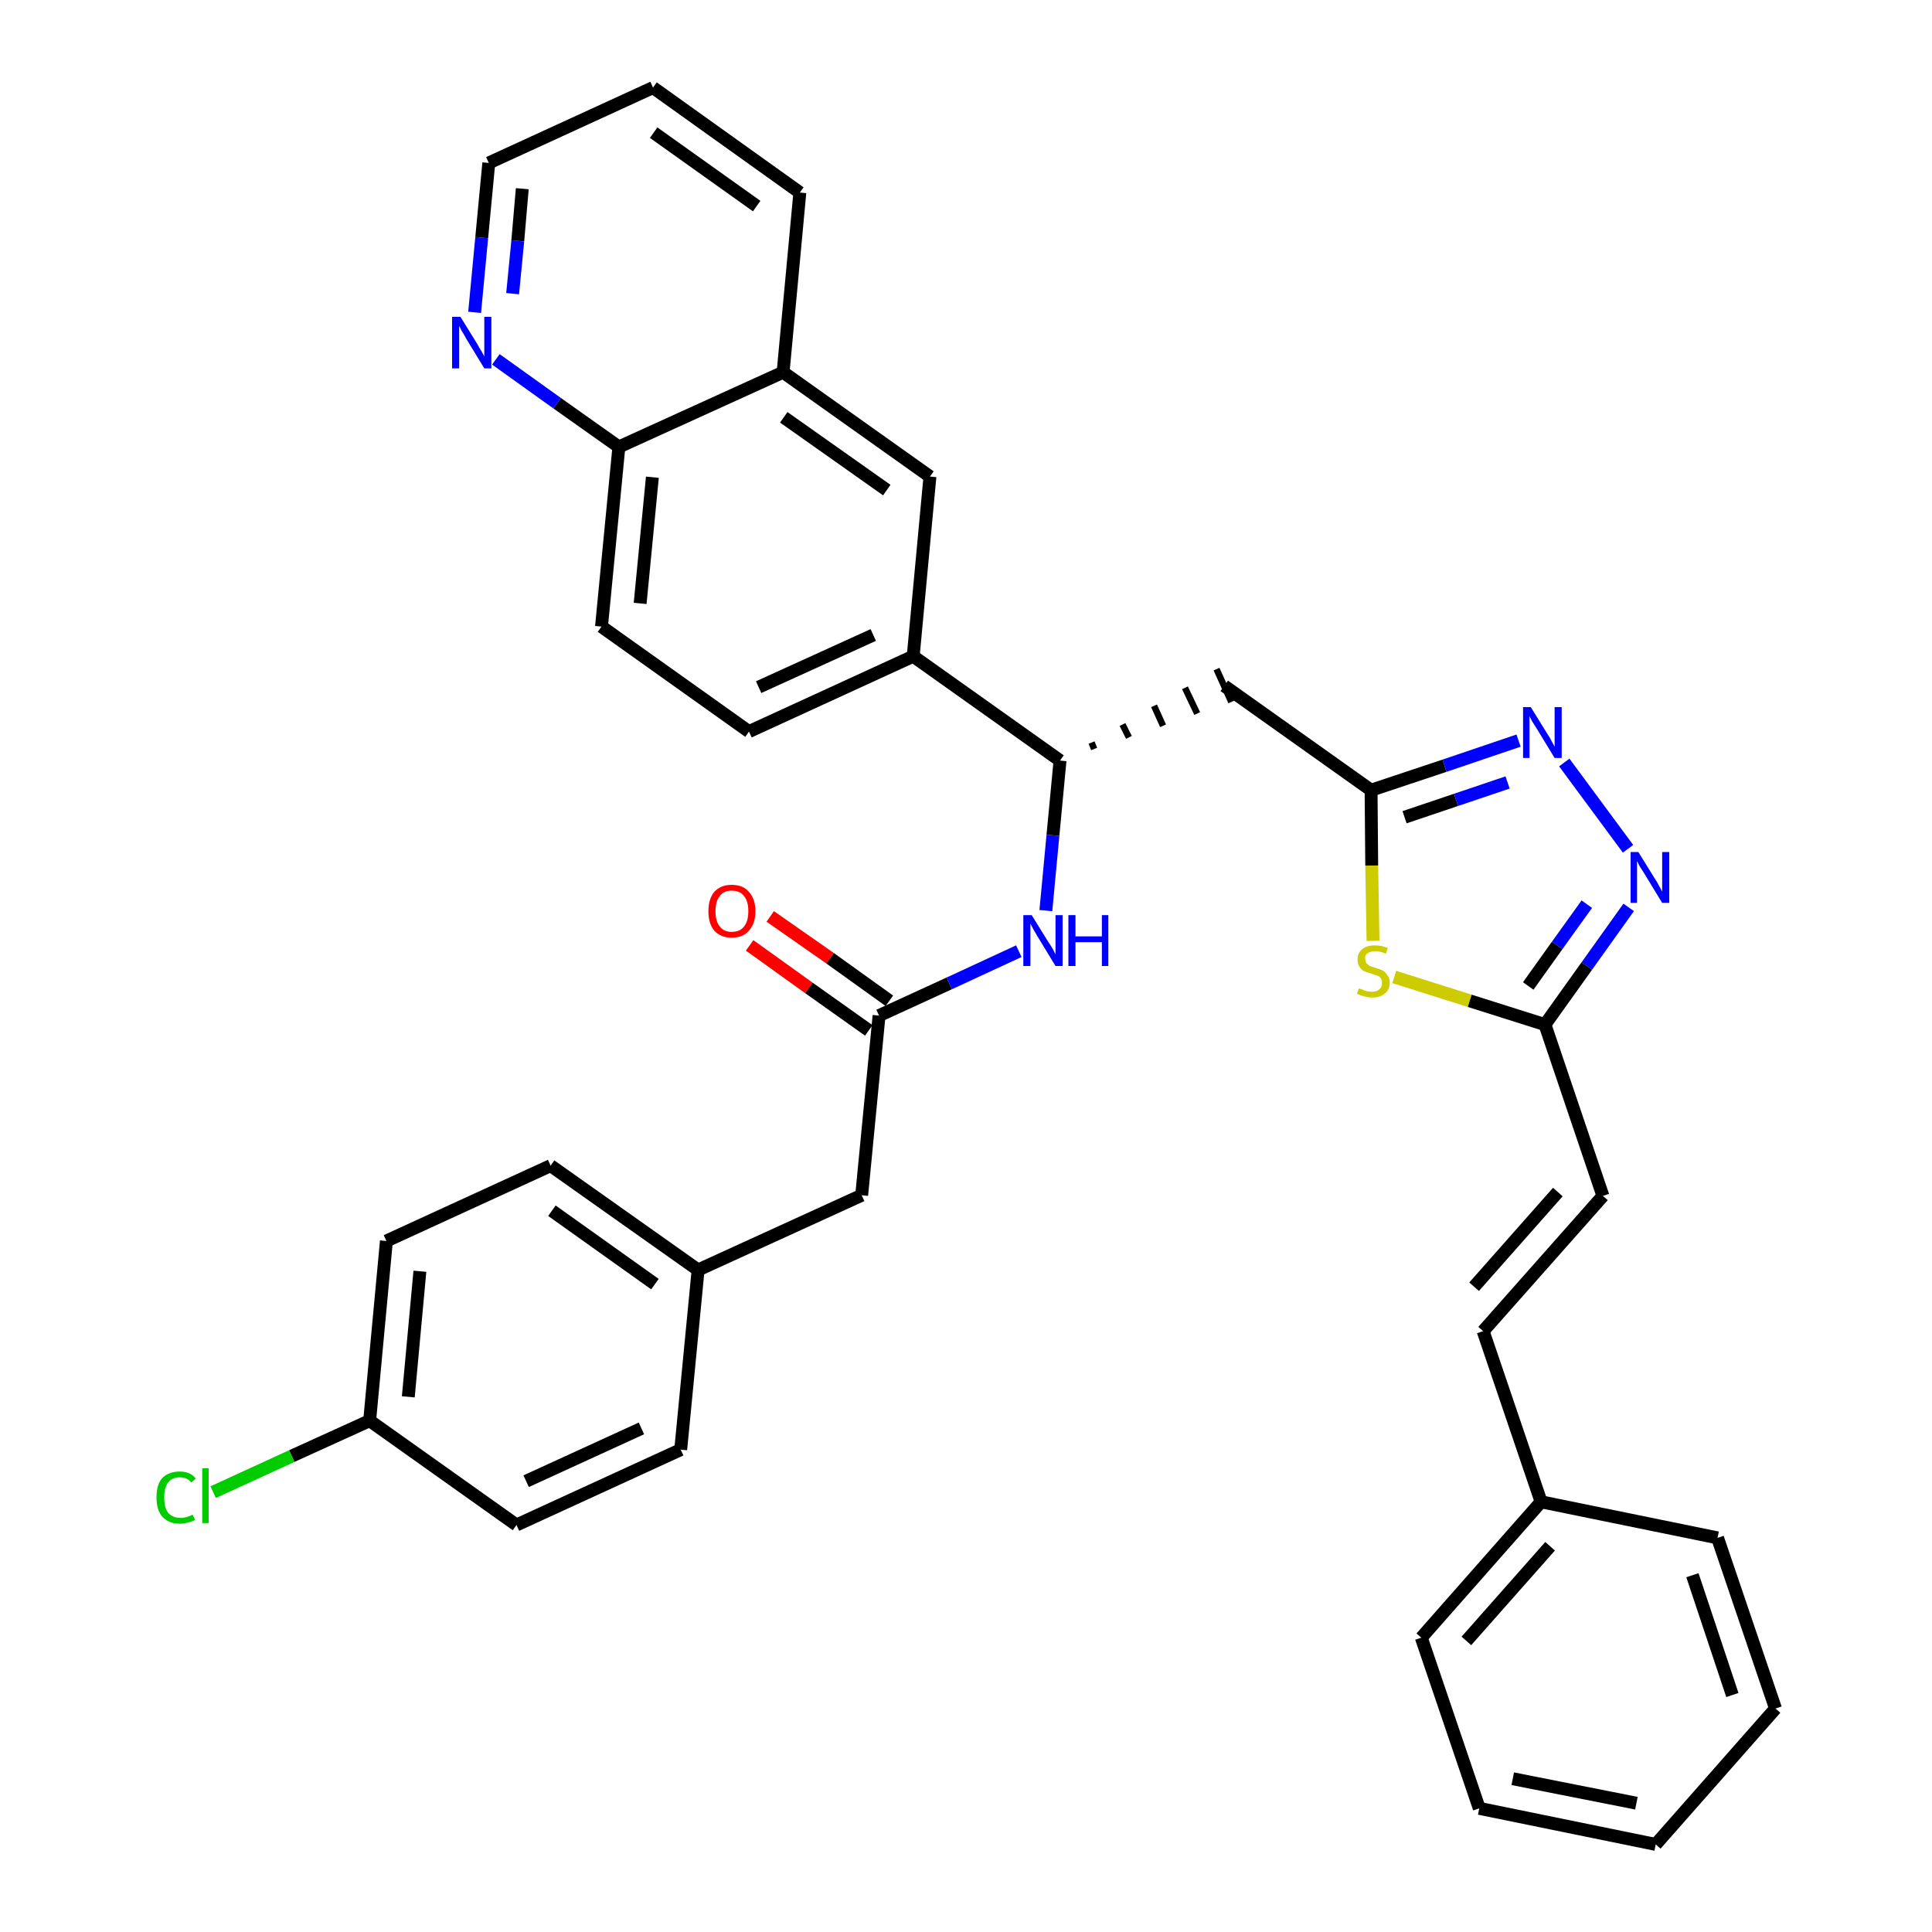 <?xml version='1.0' encoding='iso-8859-1'?>
<svg version='1.1' baseProfile='full'
              xmlns='http://www.w3.org/2000/svg'
                      xmlns:rdkit='http://www.rdkit.org/xml'
                      xmlns:xlink='http://www.w3.org/1999/xlink'
                  xml:space='preserve'
width='300px' height='300px' viewBox='0 0 300 300'>
<!-- END OF HEADER -->
<path class='bond-0 atom-0 atom-1' d='M 116.4,146.8 L 125.6,153.4' style='fill:none;fill-rule:evenodd;stroke:#FF0000;stroke-width:2.0px;stroke-linecap:butt;stroke-linejoin:miter;stroke-opacity:1' />
<path class='bond-0 atom-0 atom-1' d='M 125.6,153.4 L 134.9,160.0' style='fill:none;fill-rule:evenodd;stroke:#000000;stroke-width:2.0px;stroke-linecap:butt;stroke-linejoin:miter;stroke-opacity:1' />
<path class='bond-0 atom-0 atom-1' d='M 119.6,142.3 L 128.9,148.8' style='fill:none;fill-rule:evenodd;stroke:#FF0000;stroke-width:2.0px;stroke-linecap:butt;stroke-linejoin:miter;stroke-opacity:1' />
<path class='bond-0 atom-0 atom-1' d='M 128.9,148.8 L 138.1,155.4' style='fill:none;fill-rule:evenodd;stroke:#000000;stroke-width:2.0px;stroke-linecap:butt;stroke-linejoin:miter;stroke-opacity:1' />
<path class='bond-1 atom-1 atom-2' d='M 136.5,157.7 L 133.8,185.6' style='fill:none;fill-rule:evenodd;stroke:#000000;stroke-width:2.0px;stroke-linecap:butt;stroke-linejoin:miter;stroke-opacity:1' />
<path class='bond-9 atom-1 atom-10' d='M 136.5,157.7 L 147.4,152.7' style='fill:none;fill-rule:evenodd;stroke:#000000;stroke-width:2.0px;stroke-linecap:butt;stroke-linejoin:miter;stroke-opacity:1' />
<path class='bond-9 atom-1 atom-10' d='M 147.4,152.7 L 158.2,147.7' style='fill:none;fill-rule:evenodd;stroke:#0000FF;stroke-width:2.0px;stroke-linecap:butt;stroke-linejoin:miter;stroke-opacity:1' />
<path class='bond-2 atom-2 atom-3' d='M 133.8,185.6 L 108.4,197.2' style='fill:none;fill-rule:evenodd;stroke:#000000;stroke-width:2.0px;stroke-linecap:butt;stroke-linejoin:miter;stroke-opacity:1' />
<path class='bond-3 atom-3 atom-4' d='M 108.4,197.2 L 85.5,181.0' style='fill:none;fill-rule:evenodd;stroke:#000000;stroke-width:2.0px;stroke-linecap:butt;stroke-linejoin:miter;stroke-opacity:1' />
<path class='bond-3 atom-3 atom-4' d='M 101.7,199.4 L 85.7,188.0' style='fill:none;fill-rule:evenodd;stroke:#000000;stroke-width:2.0px;stroke-linecap:butt;stroke-linejoin:miter;stroke-opacity:1' />
<path class='bond-35 atom-9 atom-3' d='M 105.7,225.1 L 108.4,197.2' style='fill:none;fill-rule:evenodd;stroke:#000000;stroke-width:2.0px;stroke-linecap:butt;stroke-linejoin:miter;stroke-opacity:1' />
<path class='bond-4 atom-4 atom-5' d='M 85.5,181.0 L 60.0,192.7' style='fill:none;fill-rule:evenodd;stroke:#000000;stroke-width:2.0px;stroke-linecap:butt;stroke-linejoin:miter;stroke-opacity:1' />
<path class='bond-5 atom-5 atom-6' d='M 60.0,192.7 L 57.4,220.6' style='fill:none;fill-rule:evenodd;stroke:#000000;stroke-width:2.0px;stroke-linecap:butt;stroke-linejoin:miter;stroke-opacity:1' />
<path class='bond-5 atom-5 atom-6' d='M 65.2,197.4 L 63.4,216.9' style='fill:none;fill-rule:evenodd;stroke:#000000;stroke-width:2.0px;stroke-linecap:butt;stroke-linejoin:miter;stroke-opacity:1' />
<path class='bond-6 atom-6 atom-7' d='M 57.4,220.6 L 45.3,226.1' style='fill:none;fill-rule:evenodd;stroke:#000000;stroke-width:2.0px;stroke-linecap:butt;stroke-linejoin:miter;stroke-opacity:1' />
<path class='bond-6 atom-6 atom-7' d='M 45.3,226.1 L 33.1,231.7' style='fill:none;fill-rule:evenodd;stroke:#00CC00;stroke-width:2.0px;stroke-linecap:butt;stroke-linejoin:miter;stroke-opacity:1' />
<path class='bond-7 atom-6 atom-8' d='M 57.4,220.6 L 80.2,236.8' style='fill:none;fill-rule:evenodd;stroke:#000000;stroke-width:2.0px;stroke-linecap:butt;stroke-linejoin:miter;stroke-opacity:1' />
<path class='bond-8 atom-8 atom-9' d='M 80.2,236.8 L 105.7,225.1' style='fill:none;fill-rule:evenodd;stroke:#000000;stroke-width:2.0px;stroke-linecap:butt;stroke-linejoin:miter;stroke-opacity:1' />
<path class='bond-8 atom-8 atom-9' d='M 81.7,230.0 L 99.6,221.8' style='fill:none;fill-rule:evenodd;stroke:#000000;stroke-width:2.0px;stroke-linecap:butt;stroke-linejoin:miter;stroke-opacity:1' />
<path class='bond-10 atom-10 atom-11' d='M 162.4,141.4 L 163.5,129.7' style='fill:none;fill-rule:evenodd;stroke:#0000FF;stroke-width:2.0px;stroke-linecap:butt;stroke-linejoin:miter;stroke-opacity:1' />
<path class='bond-10 atom-10 atom-11' d='M 163.5,129.7 L 164.6,118.1' style='fill:none;fill-rule:evenodd;stroke:#000000;stroke-width:2.0px;stroke-linecap:butt;stroke-linejoin:miter;stroke-opacity:1' />
<path class='bond-11 atom-11 atom-12' d='M 169.9,116.3 L 169.5,115.3' style='fill:none;fill-rule:evenodd;stroke:#000000;stroke-width:1.0px;stroke-linecap:butt;stroke-linejoin:miter;stroke-opacity:1' />
<path class='bond-11 atom-11 atom-12' d='M 175.3,114.5 L 174.3,112.5' style='fill:none;fill-rule:evenodd;stroke:#000000;stroke-width:1.0px;stroke-linecap:butt;stroke-linejoin:miter;stroke-opacity:1' />
<path class='bond-11 atom-11 atom-12' d='M 180.6,112.7 L 179.2,109.6' style='fill:none;fill-rule:evenodd;stroke:#000000;stroke-width:1.0px;stroke-linecap:butt;stroke-linejoin:miter;stroke-opacity:1' />
<path class='bond-11 atom-11 atom-12' d='M 185.9,110.8 L 184.0,106.8' style='fill:none;fill-rule:evenodd;stroke:#000000;stroke-width:1.0px;stroke-linecap:butt;stroke-linejoin:miter;stroke-opacity:1' />
<path class='bond-11 atom-11 atom-12' d='M 191.2,109.0 L 188.9,103.9' style='fill:none;fill-rule:evenodd;stroke:#000000;stroke-width:1.0px;stroke-linecap:butt;stroke-linejoin:miter;stroke-opacity:1' />
<path class='bond-25 atom-11 atom-26' d='M 164.6,118.1 L 141.8,101.9' style='fill:none;fill-rule:evenodd;stroke:#000000;stroke-width:2.0px;stroke-linecap:butt;stroke-linejoin:miter;stroke-opacity:1' />
<path class='bond-12 atom-12 atom-13' d='M 190.1,106.5 L 212.9,122.7' style='fill:none;fill-rule:evenodd;stroke:#000000;stroke-width:2.0px;stroke-linecap:butt;stroke-linejoin:miter;stroke-opacity:1' />
<path class='bond-13 atom-13 atom-14' d='M 212.9,122.7 L 224.3,118.9' style='fill:none;fill-rule:evenodd;stroke:#000000;stroke-width:2.0px;stroke-linecap:butt;stroke-linejoin:miter;stroke-opacity:1' />
<path class='bond-13 atom-13 atom-14' d='M 224.3,118.9 L 235.8,115.0' style='fill:none;fill-rule:evenodd;stroke:#0000FF;stroke-width:2.0px;stroke-linecap:butt;stroke-linejoin:miter;stroke-opacity:1' />
<path class='bond-13 atom-13 atom-14' d='M 218.1,126.9 L 226.1,124.2' style='fill:none;fill-rule:evenodd;stroke:#000000;stroke-width:2.0px;stroke-linecap:butt;stroke-linejoin:miter;stroke-opacity:1' />
<path class='bond-13 atom-13 atom-14' d='M 226.1,124.2 L 234.1,121.5' style='fill:none;fill-rule:evenodd;stroke:#0000FF;stroke-width:2.0px;stroke-linecap:butt;stroke-linejoin:miter;stroke-opacity:1' />
<path class='bond-36 atom-25 atom-13' d='M 213.2,146.1 L 213.0,134.4' style='fill:none;fill-rule:evenodd;stroke:#CCCC00;stroke-width:2.0px;stroke-linecap:butt;stroke-linejoin:miter;stroke-opacity:1' />
<path class='bond-36 atom-25 atom-13' d='M 213.0,134.4 L 212.9,122.7' style='fill:none;fill-rule:evenodd;stroke:#000000;stroke-width:2.0px;stroke-linecap:butt;stroke-linejoin:miter;stroke-opacity:1' />
<path class='bond-14 atom-14 atom-15' d='M 242.9,118.4 L 252.8,131.8' style='fill:none;fill-rule:evenodd;stroke:#0000FF;stroke-width:2.0px;stroke-linecap:butt;stroke-linejoin:miter;stroke-opacity:1' />
<path class='bond-15 atom-15 atom-16' d='M 252.9,140.9 L 246.4,150.0' style='fill:none;fill-rule:evenodd;stroke:#0000FF;stroke-width:2.0px;stroke-linecap:butt;stroke-linejoin:miter;stroke-opacity:1' />
<path class='bond-15 atom-15 atom-16' d='M 246.4,150.0 L 239.9,159.1' style='fill:none;fill-rule:evenodd;stroke:#000000;stroke-width:2.0px;stroke-linecap:butt;stroke-linejoin:miter;stroke-opacity:1' />
<path class='bond-15 atom-15 atom-16' d='M 246.4,140.4 L 241.8,146.8' style='fill:none;fill-rule:evenodd;stroke:#0000FF;stroke-width:2.0px;stroke-linecap:butt;stroke-linejoin:miter;stroke-opacity:1' />
<path class='bond-15 atom-15 atom-16' d='M 241.8,146.8 L 237.3,153.1' style='fill:none;fill-rule:evenodd;stroke:#000000;stroke-width:2.0px;stroke-linecap:butt;stroke-linejoin:miter;stroke-opacity:1' />
<path class='bond-16 atom-16 atom-17' d='M 239.9,159.1 L 248.9,185.7' style='fill:none;fill-rule:evenodd;stroke:#000000;stroke-width:2.0px;stroke-linecap:butt;stroke-linejoin:miter;stroke-opacity:1' />
<path class='bond-24 atom-16 atom-25' d='M 239.9,159.1 L 228.2,155.4' style='fill:none;fill-rule:evenodd;stroke:#000000;stroke-width:2.0px;stroke-linecap:butt;stroke-linejoin:miter;stroke-opacity:1' />
<path class='bond-24 atom-16 atom-25' d='M 228.2,155.4 L 216.5,151.7' style='fill:none;fill-rule:evenodd;stroke:#CCCC00;stroke-width:2.0px;stroke-linecap:butt;stroke-linejoin:miter;stroke-opacity:1' />
<path class='bond-17 atom-17 atom-18' d='M 248.9,185.7 L 230.3,206.7' style='fill:none;fill-rule:evenodd;stroke:#000000;stroke-width:2.0px;stroke-linecap:butt;stroke-linejoin:miter;stroke-opacity:1' />
<path class='bond-17 atom-17 atom-18' d='M 241.9,185.1 L 228.9,199.8' style='fill:none;fill-rule:evenodd;stroke:#000000;stroke-width:2.0px;stroke-linecap:butt;stroke-linejoin:miter;stroke-opacity:1' />
<path class='bond-18 atom-18 atom-19' d='M 230.3,206.7 L 239.3,233.2' style='fill:none;fill-rule:evenodd;stroke:#000000;stroke-width:2.0px;stroke-linecap:butt;stroke-linejoin:miter;stroke-opacity:1' />
<path class='bond-19 atom-19 atom-20' d='M 239.3,233.2 L 220.7,254.3' style='fill:none;fill-rule:evenodd;stroke:#000000;stroke-width:2.0px;stroke-linecap:butt;stroke-linejoin:miter;stroke-opacity:1' />
<path class='bond-19 atom-19 atom-20' d='M 240.7,240.1 L 227.7,254.8' style='fill:none;fill-rule:evenodd;stroke:#000000;stroke-width:2.0px;stroke-linecap:butt;stroke-linejoin:miter;stroke-opacity:1' />
<path class='bond-38 atom-24 atom-19' d='M 266.7,238.8 L 239.3,233.2' style='fill:none;fill-rule:evenodd;stroke:#000000;stroke-width:2.0px;stroke-linecap:butt;stroke-linejoin:miter;stroke-opacity:1' />
<path class='bond-20 atom-20 atom-21' d='M 220.7,254.3 L 229.7,280.8' style='fill:none;fill-rule:evenodd;stroke:#000000;stroke-width:2.0px;stroke-linecap:butt;stroke-linejoin:miter;stroke-opacity:1' />
<path class='bond-21 atom-21 atom-22' d='M 229.7,280.8 L 257.1,286.4' style='fill:none;fill-rule:evenodd;stroke:#000000;stroke-width:2.0px;stroke-linecap:butt;stroke-linejoin:miter;stroke-opacity:1' />
<path class='bond-21 atom-21 atom-22' d='M 234.9,276.2 L 254.1,280.0' style='fill:none;fill-rule:evenodd;stroke:#000000;stroke-width:2.0px;stroke-linecap:butt;stroke-linejoin:miter;stroke-opacity:1' />
<path class='bond-22 atom-22 atom-23' d='M 257.1,286.4 L 275.7,265.3' style='fill:none;fill-rule:evenodd;stroke:#000000;stroke-width:2.0px;stroke-linecap:butt;stroke-linejoin:miter;stroke-opacity:1' />
<path class='bond-23 atom-23 atom-24' d='M 275.7,265.3 L 266.7,238.8' style='fill:none;fill-rule:evenodd;stroke:#000000;stroke-width:2.0px;stroke-linecap:butt;stroke-linejoin:miter;stroke-opacity:1' />
<path class='bond-23 atom-23 atom-24' d='M 269.0,263.2 L 262.8,244.6' style='fill:none;fill-rule:evenodd;stroke:#000000;stroke-width:2.0px;stroke-linecap:butt;stroke-linejoin:miter;stroke-opacity:1' />
<path class='bond-26 atom-26 atom-27' d='M 141.8,101.9 L 116.3,113.6' style='fill:none;fill-rule:evenodd;stroke:#000000;stroke-width:2.0px;stroke-linecap:butt;stroke-linejoin:miter;stroke-opacity:1' />
<path class='bond-26 atom-26 atom-27' d='M 135.6,98.6 L 117.8,106.7' style='fill:none;fill-rule:evenodd;stroke:#000000;stroke-width:2.0px;stroke-linecap:butt;stroke-linejoin:miter;stroke-opacity:1' />
<path class='bond-37 atom-35 atom-26' d='M 144.4,74.0 L 141.8,101.9' style='fill:none;fill-rule:evenodd;stroke:#000000;stroke-width:2.0px;stroke-linecap:butt;stroke-linejoin:miter;stroke-opacity:1' />
<path class='bond-27 atom-27 atom-28' d='M 116.3,113.6 L 93.4,97.3' style='fill:none;fill-rule:evenodd;stroke:#000000;stroke-width:2.0px;stroke-linecap:butt;stroke-linejoin:miter;stroke-opacity:1' />
<path class='bond-28 atom-28 atom-29' d='M 93.4,97.3 L 96.1,69.4' style='fill:none;fill-rule:evenodd;stroke:#000000;stroke-width:2.0px;stroke-linecap:butt;stroke-linejoin:miter;stroke-opacity:1' />
<path class='bond-28 atom-28 atom-29' d='M 99.4,93.7 L 101.3,74.1' style='fill:none;fill-rule:evenodd;stroke:#000000;stroke-width:2.0px;stroke-linecap:butt;stroke-linejoin:miter;stroke-opacity:1' />
<path class='bond-29 atom-29 atom-30' d='M 96.1,69.4 L 86.5,62.6' style='fill:none;fill-rule:evenodd;stroke:#000000;stroke-width:2.0px;stroke-linecap:butt;stroke-linejoin:miter;stroke-opacity:1' />
<path class='bond-29 atom-29 atom-30' d='M 86.5,62.6 L 77.0,55.8' style='fill:none;fill-rule:evenodd;stroke:#0000FF;stroke-width:2.0px;stroke-linecap:butt;stroke-linejoin:miter;stroke-opacity:1' />
<path class='bond-39 atom-34 atom-29' d='M 121.6,57.8 L 96.1,69.4' style='fill:none;fill-rule:evenodd;stroke:#000000;stroke-width:2.0px;stroke-linecap:butt;stroke-linejoin:miter;stroke-opacity:1' />
<path class='bond-30 atom-30 atom-31' d='M 73.7,48.5 L 74.8,36.9' style='fill:none;fill-rule:evenodd;stroke:#0000FF;stroke-width:2.0px;stroke-linecap:butt;stroke-linejoin:miter;stroke-opacity:1' />
<path class='bond-30 atom-30 atom-31' d='M 74.8,36.9 L 75.9,25.3' style='fill:none;fill-rule:evenodd;stroke:#000000;stroke-width:2.0px;stroke-linecap:butt;stroke-linejoin:miter;stroke-opacity:1' />
<path class='bond-30 atom-30 atom-31' d='M 79.6,45.6 L 80.4,37.4' style='fill:none;fill-rule:evenodd;stroke:#0000FF;stroke-width:2.0px;stroke-linecap:butt;stroke-linejoin:miter;stroke-opacity:1' />
<path class='bond-30 atom-30 atom-31' d='M 80.4,37.4 L 81.1,29.3' style='fill:none;fill-rule:evenodd;stroke:#000000;stroke-width:2.0px;stroke-linecap:butt;stroke-linejoin:miter;stroke-opacity:1' />
<path class='bond-31 atom-31 atom-32' d='M 75.9,25.3 L 101.4,13.6' style='fill:none;fill-rule:evenodd;stroke:#000000;stroke-width:2.0px;stroke-linecap:butt;stroke-linejoin:miter;stroke-opacity:1' />
<path class='bond-32 atom-32 atom-33' d='M 101.4,13.6 L 124.2,29.9' style='fill:none;fill-rule:evenodd;stroke:#000000;stroke-width:2.0px;stroke-linecap:butt;stroke-linejoin:miter;stroke-opacity:1' />
<path class='bond-32 atom-32 atom-33' d='M 101.5,20.6 L 117.5,32.0' style='fill:none;fill-rule:evenodd;stroke:#000000;stroke-width:2.0px;stroke-linecap:butt;stroke-linejoin:miter;stroke-opacity:1' />
<path class='bond-33 atom-33 atom-34' d='M 124.2,29.9 L 121.6,57.8' style='fill:none;fill-rule:evenodd;stroke:#000000;stroke-width:2.0px;stroke-linecap:butt;stroke-linejoin:miter;stroke-opacity:1' />
<path class='bond-34 atom-34 atom-35' d='M 121.6,57.8 L 144.4,74.0' style='fill:none;fill-rule:evenodd;stroke:#000000;stroke-width:2.0px;stroke-linecap:butt;stroke-linejoin:miter;stroke-opacity:1' />
<path class='bond-34 atom-34 atom-35' d='M 121.7,64.8 L 137.7,76.1' style='fill:none;fill-rule:evenodd;stroke:#000000;stroke-width:2.0px;stroke-linecap:butt;stroke-linejoin:miter;stroke-opacity:1' />
<path  class='atom-0' d='M 110.0 141.5
Q 110.0 139.6, 110.9 138.5
Q 111.9 137.4, 113.6 137.4
Q 115.4 137.4, 116.3 138.5
Q 117.3 139.6, 117.3 141.5
Q 117.3 143.4, 116.3 144.5
Q 115.4 145.6, 113.6 145.6
Q 111.9 145.6, 110.9 144.5
Q 110.0 143.4, 110.0 141.5
M 113.6 144.7
Q 114.9 144.7, 115.5 143.9
Q 116.2 143.1, 116.2 141.5
Q 116.2 139.9, 115.5 139.1
Q 114.9 138.3, 113.6 138.3
Q 112.4 138.3, 111.8 139.1
Q 111.1 139.9, 111.1 141.5
Q 111.1 143.1, 111.8 143.9
Q 112.4 144.7, 113.6 144.7
' fill='#FF0000'/>
<path  class='atom-7' d='M 24.3 232.5
Q 24.3 230.5, 25.2 229.5
Q 26.2 228.5, 27.9 228.5
Q 29.6 228.5, 30.4 229.6
L 29.7 230.2
Q 29.1 229.4, 27.9 229.4
Q 26.7 229.4, 26.1 230.2
Q 25.5 231.0, 25.5 232.5
Q 25.5 234.1, 26.1 234.9
Q 26.8 235.7, 28.1 235.7
Q 28.9 235.7, 29.9 235.2
L 30.3 236.0
Q 29.8 236.3, 29.2 236.4
Q 28.6 236.6, 27.9 236.6
Q 26.2 236.6, 25.2 235.5
Q 24.3 234.5, 24.3 232.5
' fill='#00CC00'/>
<path  class='atom-7' d='M 31.4 228.0
L 32.4 228.0
L 32.4 236.5
L 31.4 236.5
L 31.4 228.0
' fill='#00CC00'/>
<path  class='atom-10' d='M 160.2 142.1
L 162.8 146.3
Q 163.1 146.7, 163.5 147.4
Q 163.9 148.2, 163.9 148.2
L 163.9 142.1
L 165.0 142.1
L 165.0 150.0
L 163.9 150.0
L 161.1 145.4
Q 160.8 144.9, 160.4 144.2
Q 160.1 143.6, 160.0 143.4
L 160.0 150.0
L 158.9 150.0
L 158.9 142.1
L 160.2 142.1
' fill='#0000FF'/>
<path  class='atom-10' d='M 165.9 142.1
L 167.0 142.1
L 167.0 145.4
L 171.1 145.4
L 171.1 142.1
L 172.1 142.1
L 172.1 150.0
L 171.1 150.0
L 171.1 146.3
L 167.0 146.3
L 167.0 150.0
L 165.9 150.0
L 165.9 142.1
' fill='#0000FF'/>
<path  class='atom-14' d='M 237.7 109.8
L 240.3 114.0
Q 240.6 114.4, 241.0 115.2
Q 241.4 115.9, 241.4 116.0
L 241.4 109.8
L 242.5 109.8
L 242.5 117.7
L 241.4 117.7
L 238.6 113.1
Q 238.3 112.6, 237.9 112.0
Q 237.6 111.4, 237.5 111.2
L 237.5 117.7
L 236.5 117.7
L 236.5 109.8
L 237.7 109.8
' fill='#0000FF'/>
<path  class='atom-15' d='M 254.4 132.3
L 257.0 136.5
Q 257.3 136.9, 257.7 137.7
Q 258.1 138.4, 258.1 138.5
L 258.1 132.3
L 259.2 132.3
L 259.2 140.2
L 258.1 140.2
L 255.3 135.6
Q 255.0 135.1, 254.6 134.5
Q 254.3 133.9, 254.2 133.7
L 254.2 140.2
L 253.2 140.2
L 253.2 132.3
L 254.4 132.3
' fill='#0000FF'/>
<path  class='atom-25' d='M 211.0 153.5
Q 211.1 153.5, 211.4 153.6
Q 211.8 153.8, 212.2 153.9
Q 212.6 154.0, 213.0 154.0
Q 213.8 154.0, 214.2 153.6
Q 214.6 153.3, 214.6 152.6
Q 214.6 152.2, 214.4 151.9
Q 214.2 151.6, 213.9 151.5
Q 213.5 151.4, 213.0 151.2
Q 212.3 151.0, 211.8 150.8
Q 211.4 150.6, 211.1 150.1
Q 210.8 149.7, 210.8 149.0
Q 210.8 148.0, 211.5 147.4
Q 212.2 146.8, 213.5 146.8
Q 214.5 146.8, 215.5 147.2
L 215.2 148.1
Q 214.3 147.7, 213.6 147.7
Q 212.8 147.7, 212.4 148.0
Q 211.9 148.3, 212.0 148.9
Q 212.0 149.3, 212.2 149.6
Q 212.4 149.8, 212.7 150.0
Q 213.0 150.1, 213.6 150.3
Q 214.3 150.5, 214.7 150.7
Q 215.1 150.9, 215.4 151.4
Q 215.8 151.8, 215.8 152.6
Q 215.8 153.7, 215.0 154.3
Q 214.3 154.9, 213.1 154.9
Q 212.4 154.9, 211.8 154.7
Q 211.3 154.6, 210.7 154.3
L 211.0 153.5
' fill='#CCCC00'/>
<path  class='atom-30' d='M 71.5 49.2
L 74.1 53.4
Q 74.3 53.8, 74.8 54.6
Q 75.2 55.3, 75.2 55.4
L 75.2 49.2
L 76.3 49.2
L 76.3 57.2
L 75.2 57.2
L 72.4 52.6
Q 72.1 52.0, 71.7 51.4
Q 71.4 50.8, 71.3 50.6
L 71.3 57.2
L 70.2 57.2
L 70.2 49.2
L 71.5 49.2
' fill='#0000FF'/>
</svg>
